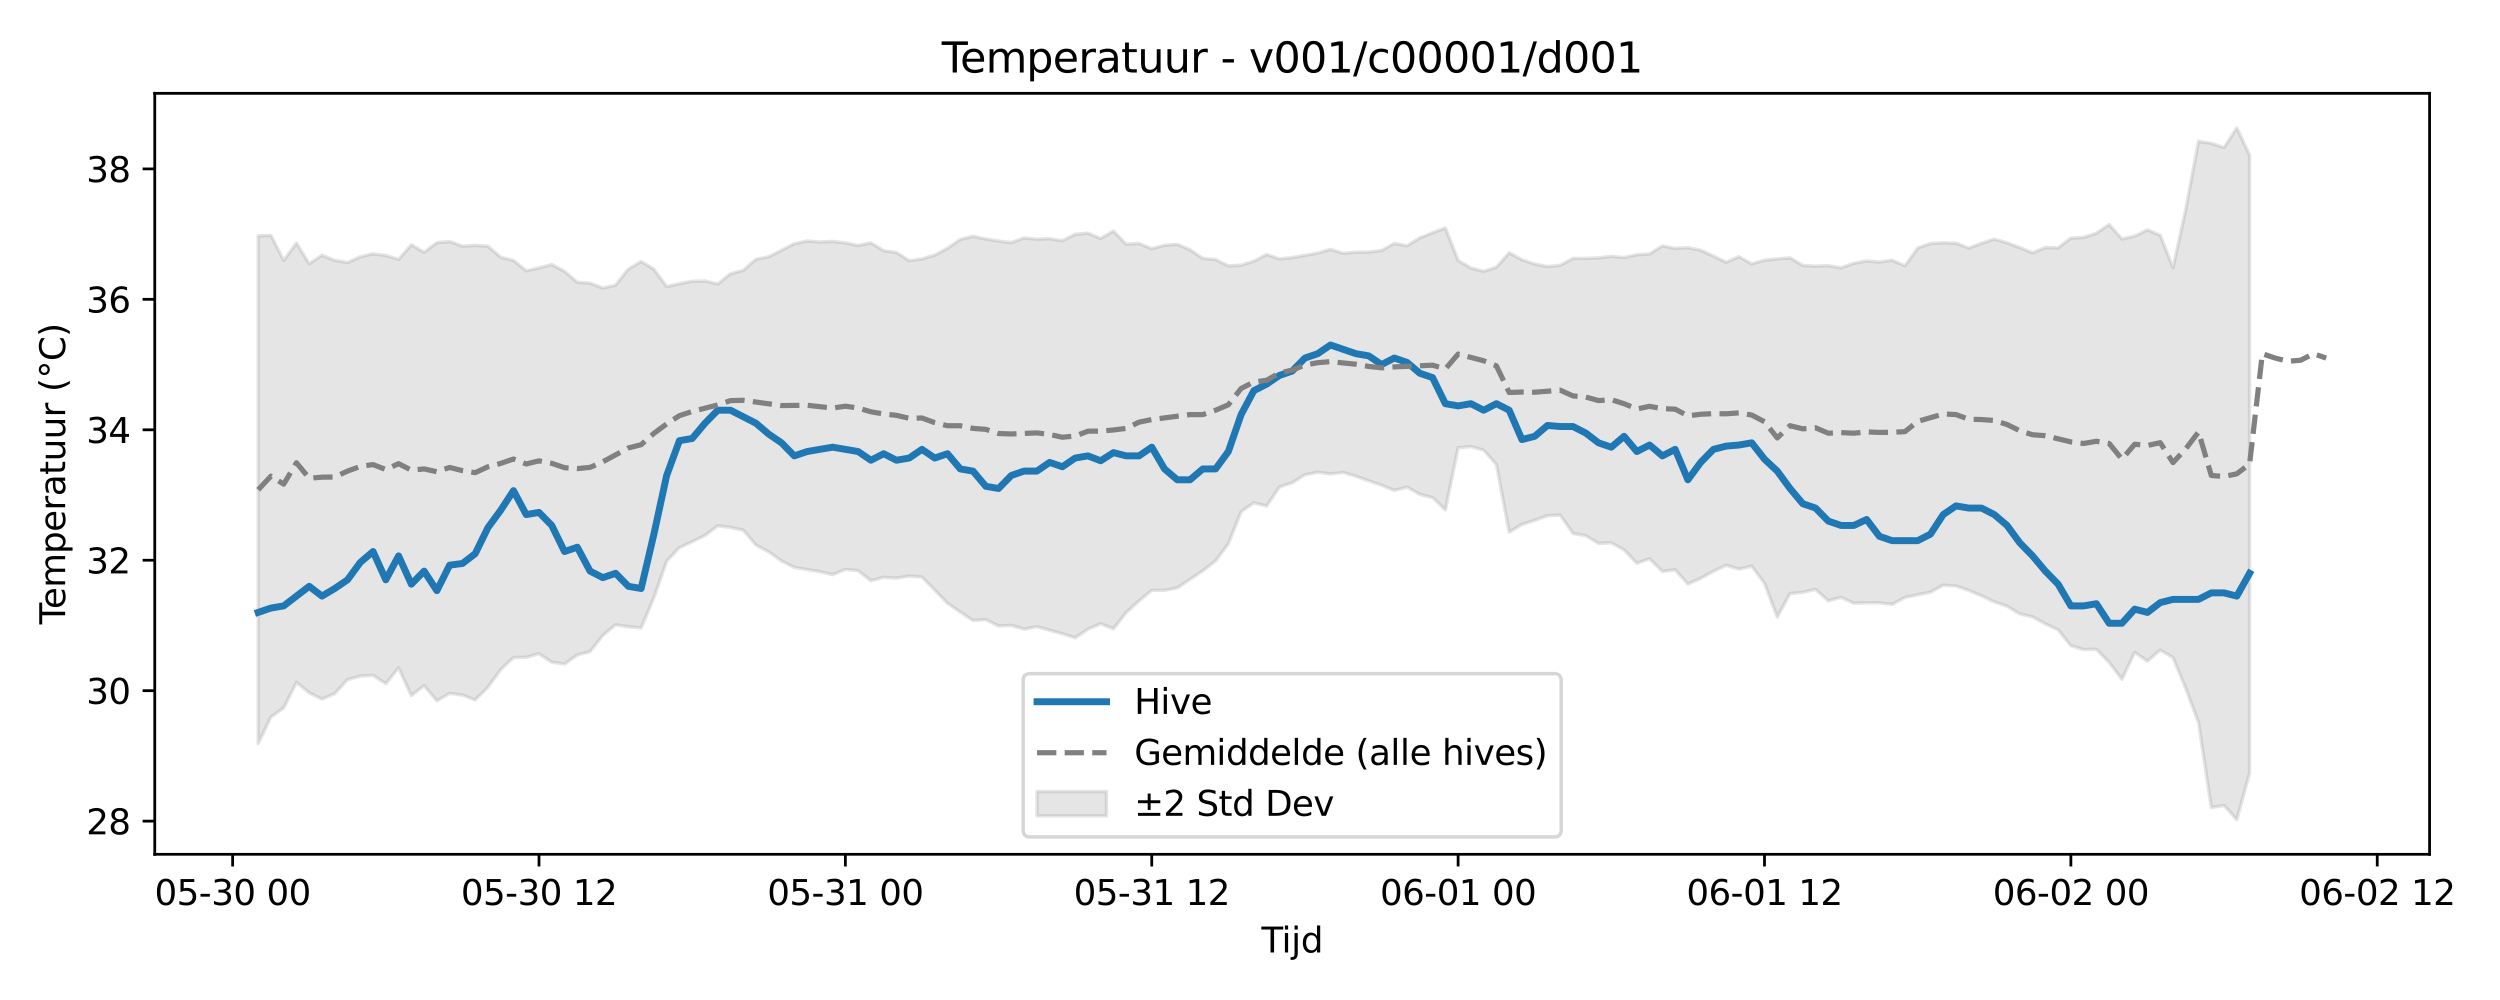 <?xml version="1.0" encoding="utf-8" standalone="no"?>
<!DOCTYPE svg PUBLIC "-//W3C//DTD SVG 1.1//EN"
  "http://www.w3.org/Graphics/SVG/1.1/DTD/svg11.dtd">
<svg xmlns:xlink="http://www.w3.org/1999/xlink" width="720pt" height="288pt" viewBox="0 0 720 288" xmlns="http://www.w3.org/2000/svg" version="1.1">
 <defs>
  <style type="text/css">*{stroke-linejoin: round; stroke-linecap: butt}</style>
 </defs>
 <g id="figure_1">
  <g id="patch_1">
   <path d="M 0 288 
L 720 288 
L 720 0 
L 0 0 
z
" style="fill: #ffffff"/>
  </g>
  <g id="axes_1">
   <g id="patch_2">
    <path d="M 44.57 246.04 
L 699.718 246.04 
L 699.718 26.88 
L 44.57 26.88 
z
" style="fill: #ffffff"/>
   </g>
   <g id="FillBetweenPolyCollection_1">
    <defs>
     <path id="m0e91d9abae" d="M 74.349 -220.047 
L 74.349 -73.829 
L 78.026 -81.509 
L 81.702 -84.121 
L 85.379 -91.454 
L 89.055 -88.489 
L 92.732 -86.667 
L 96.408 -88.245 
L 100.085 -92.261 
L 103.761 -93.288 
L 107.438 -93.508 
L 111.114 -91.112 
L 114.791 -95.648 
L 118.467 -87.678 
L 122.144 -90.561 
L 125.82 -86.173 
L 129.497 -88.304 
L 133.173 -87.806 
L 136.85 -86.43 
L 140.526 -90.074 
L 144.203 -95.154 
L 147.879 -98.635 
L 151.556 -98.729 
L 155.232 -99.731 
L 158.908 -97.296 
L 162.585 -96.765 
L 166.261 -99.373 
L 169.938 -100.337 
L 173.614 -104.99 
L 177.291 -108.066 
L 180.967 -107.487 
L 184.644 -107.164 
L 188.32 -115.901 
L 191.997 -126.386 
L 195.673 -130.287 
L 199.35 -131.999 
L 203.026 -133.786 
L 206.703 -136.544 
L 210.379 -136.111 
L 214.056 -135.303 
L 217.732 -131.022 
L 221.409 -129.052 
L 225.085 -126.461 
L 228.762 -124.595 
L 232.438 -123.965 
L 236.115 -123.368 
L 239.791 -122.484 
L 243.467 -123.986 
L 247.144 -123.658 
L 250.82 -120.758 
L 254.497 -121.743 
L 258.173 -121.485 
L 261.85 -122.108 
L 265.526 -121.818 
L 269.203 -118.048 
L 272.879 -114.271 
L 276.556 -111.731 
L 280.232 -109.294 
L 283.909 -109.548 
L 287.585 -107.716 
L 291.262 -107.894 
L 294.938 -106.809 
L 298.615 -107.542 
L 302.291 -106.486 
L 305.968 -105.485 
L 309.644 -104.322 
L 313.321 -106.781 
L 316.997 -108.388 
L 320.673 -106.892 
L 324.35 -111.592 
L 328.026 -114.934 
L 331.703 -117.978 
L 335.379 -117.977 
L 339.056 -118.685 
L 342.732 -121.153 
L 346.409 -123.607 
L 350.085 -126.462 
L 353.762 -131.401 
L 357.438 -140.615 
L 361.115 -143.2 
L 364.791 -142.264 
L 368.468 -147.738 
L 372.144 -148.972 
L 375.821 -151.28 
L 379.497 -151.98 
L 383.174 -151.514 
L 386.85 -151.943 
L 390.527 -150.829 
L 394.203 -149.521 
L 397.88 -148.274 
L 401.556 -146.757 
L 405.232 -147.714 
L 408.909 -145.628 
L 412.585 -144.699 
L 416.262 -141.16 
L 419.938 -159.062 
L 423.615 -159.382 
L 427.291 -158.351 
L 430.968 -154.215 
L 434.644 -134.751 
L 438.321 -136.982 
L 441.997 -138.143 
L 445.674 -139.471 
L 449.35 -139.648 
L 453.027 -134.355 
L 456.703 -133.73 
L 460.38 -131.506 
L 464.056 -131.65 
L 467.733 -129.643 
L 471.409 -125.791 
L 475.086 -127.089 
L 478.762 -123.425 
L 482.439 -123.88 
L 486.115 -119.815 
L 489.791 -121.433 
L 493.468 -123.495 
L 497.144 -125.192 
L 500.821 -124.105 
L 504.497 -124.95 
L 508.174 -120.014 
L 511.85 -110.309 
L 515.527 -117.049 
L 519.203 -117.421 
L 522.88 -118.252 
L 526.556 -114.968 
L 530.233 -115.972 
L 533.909 -114.294 
L 537.586 -114.373 
L 541.262 -114.377 
L 544.939 -113.94 
L 548.615 -115.929 
L 552.292 -116.719 
L 555.968 -117.446 
L 559.645 -119.48 
L 563.321 -119.236 
L 566.998 -117.967 
L 570.674 -116.418 
L 574.35 -114.683 
L 578.027 -113.409 
L 581.703 -111.202 
L 585.38 -110.363 
L 589.056 -108.344 
L 592.733 -106.632 
L 596.409 -102.039 
L 600.086 -100.954 
L 603.762 -100.993 
L 607.439 -97.213 
L 611.115 -92.372 
L 614.792 -100.104 
L 618.468 -97.619 
L 622.145 -100.764 
L 625.821 -98.645 
L 629.498 -89.745 
L 633.174 -79.896 
L 636.851 -55.437 
L 640.527 -56.009 
L 644.204 -51.922 
L 647.88 -65.365 
L 647.88 -243.35 
L 647.88 -243.35 
L 644.204 -251.158 
L 640.527 -245.505 
L 636.851 -246.704 
L 633.174 -247.29 
L 629.498 -227.736 
L 625.821 -210.905 
L 622.145 -220.251 
L 618.468 -221.786 
L 614.792 -220.016 
L 611.115 -219.161 
L 607.439 -223.354 
L 603.762 -220.826 
L 600.086 -219.613 
L 596.409 -219.423 
L 592.733 -216.618 
L 589.056 -216.695 
L 585.38 -215.213 
L 581.703 -216.7 
L 578.027 -218.071 
L 574.35 -219.123 
L 570.674 -217.924 
L 566.998 -216.555 
L 563.321 -217.968 
L 559.645 -218.082 
L 555.968 -217.881 
L 552.292 -216.55 
L 548.615 -211.436 
L 544.939 -213.067 
L 541.262 -212.541 
L 537.586 -212.858 
L 533.909 -212.176 
L 530.233 -210.856 
L 526.556 -211.503 
L 522.88 -211.35 
L 519.203 -211.554 
L 515.527 -213.76 
L 511.85 -213.434 
L 508.174 -213.076 
L 504.497 -211.986 
L 500.821 -214.083 
L 497.144 -212.46 
L 493.468 -214.247 
L 489.791 -215.95 
L 486.115 -216.674 
L 482.439 -216.455 
L 478.762 -217.179 
L 475.086 -214.856 
L 471.409 -214.634 
L 467.733 -213.823 
L 464.056 -214.141 
L 460.38 -213.749 
L 456.703 -213.583 
L 453.027 -213.584 
L 449.35 -211.6 
L 445.674 -211.241 
L 441.997 -211.942 
L 438.321 -213.192 
L 434.644 -215.185 
L 430.968 -211.041 
L 427.291 -209.848 
L 423.615 -210.799 
L 419.938 -212.998 
L 416.262 -222.343 
L 412.585 -220.95 
L 408.909 -219.484 
L 405.232 -217.219 
L 401.556 -217.908 
L 397.88 -215.855 
L 394.203 -215.413 
L 390.527 -215.357 
L 386.85 -215.047 
L 383.174 -216.192 
L 379.497 -215.1 
L 375.821 -214.459 
L 372.144 -213.815 
L 368.468 -213.439 
L 364.791 -214.709 
L 361.115 -212.789 
L 357.438 -211.617 
L 353.762 -211.439 
L 350.085 -213.247 
L 346.409 -213.597 
L 342.732 -216.051 
L 339.056 -217.625 
L 335.379 -217.35 
L 331.703 -216.364 
L 328.026 -217.888 
L 324.35 -217.651 
L 320.673 -221.457 
L 316.997 -219.29 
L 313.321 -220.852 
L 309.644 -220.539 
L 305.968 -218.661 
L 302.291 -219.269 
L 298.615 -219.108 
L 294.938 -219.483 
L 291.262 -218.129 
L 287.585 -218.576 
L 283.909 -219.159 
L 280.232 -219.95 
L 276.556 -219.033 
L 272.879 -216.493 
L 269.203 -214.505 
L 265.526 -213.419 
L 261.85 -212.95 
L 258.173 -215.272 
L 254.497 -215.819 
L 250.82 -218.057 
L 247.144 -217.303 
L 243.467 -218.048 
L 239.791 -218.477 
L 236.115 -218.309 
L 232.438 -218.606 
L 228.762 -217.797 
L 225.085 -215.932 
L 221.409 -214.056 
L 217.732 -213.339 
L 214.056 -210.131 
L 210.379 -209.144 
L 206.703 -206.206 
L 203.026 -207.086 
L 199.35 -206.995 
L 195.673 -206.292 
L 191.997 -205.451 
L 188.32 -210.481 
L 184.644 -212.687 
L 180.967 -210.486 
L 177.291 -205.882 
L 173.614 -205.023 
L 169.938 -206.455 
L 166.261 -206.704 
L 162.585 -209.848 
L 158.908 -211.822 
L 155.232 -210.818 
L 151.556 -210.031 
L 147.879 -212.987 
L 144.203 -213.919 
L 140.526 -217.076 
L 136.85 -217.321 
L 133.173 -217.108 
L 129.497 -218.444 
L 125.82 -218.114 
L 122.144 -215.337 
L 118.467 -217.504 
L 114.791 -213.29 
L 111.114 -214.428 
L 107.438 -214.895 
L 103.761 -214.04 
L 100.085 -212.384 
L 96.408 -213.002 
L 92.732 -214.49 
L 89.055 -212.042 
L 85.379 -217.992 
L 81.702 -213.011 
L 78.026 -220.214 
L 74.349 -220.047 
z
" style="stroke: #808080; stroke-opacity: 0.2"/>
    </defs>
    <g clip-path="url(#p790ca14740)">
     <use xlink:href="#m0e91d9abae" x="0" y="288" style="fill: #808080; fill-opacity: 0.2; stroke: #808080; stroke-opacity: 0.2"/>
    </g>
   </g>
   <g id="matplotlib.axis_1">
    <g id="xtick_1">
     <g id="line2d_1">
      <defs>
       <path id="maae4078d76" d="M 0 0 
L 0 3.5 
" style="stroke: #000000; stroke-width: 0.8"/>
      </defs>
      <g>
       <use xlink:href="#maae4078d76" x="66.997" y="246.04" style="stroke: #000000; stroke-width: 0.8"/>
      </g>
     </g>
     <g id="text_1">
      <!-- 05-30 00 -->
      <g transform="translate(44.516 260.638) scale(0.1 -0.1)">
       <defs>
        <path id="DejaVuSans-30" d="M 2034 4250 
Q 1547 4250 1301 3770 
Q 1056 3291 1056 2328 
Q 1056 1369 1301 889 
Q 1547 409 2034 409 
Q 2525 409 2770 889 
Q 3016 1369 3016 2328 
Q 3016 3291 2770 3770 
Q 2525 4250 2034 4250 
z
M 2034 4750 
Q 2819 4750 3233 4129 
Q 3647 3509 3647 2328 
Q 3647 1150 3233 529 
Q 2819 -91 2034 -91 
Q 1250 -91 836 529 
Q 422 1150 422 2328 
Q 422 3509 836 4129 
Q 1250 4750 2034 4750 
z
" transform="scale(0.016)"/>
        <path id="DejaVuSans-35" d="M 691 4666 
L 3169 4666 
L 3169 4134 
L 1269 4134 
L 1269 2991 
Q 1406 3038 1543 3061 
Q 1681 3084 1819 3084 
Q 2600 3084 3056 2656 
Q 3513 2228 3513 1497 
Q 3513 744 3044 326 
Q 2575 -91 1722 -91 
Q 1428 -91 1123 -41 
Q 819 9 494 109 
L 494 744 
Q 775 591 1075 516 
Q 1375 441 1709 441 
Q 2250 441 2565 725 
Q 2881 1009 2881 1497 
Q 2881 1984 2565 2268 
Q 2250 2553 1709 2553 
Q 1456 2553 1204 2497 
Q 953 2441 691 2322 
L 691 4666 
z
" transform="scale(0.016)"/>
        <path id="DejaVuSans-2d" d="M 313 2009 
L 1997 2009 
L 1997 1497 
L 313 1497 
L 313 2009 
z
" transform="scale(0.016)"/>
        <path id="DejaVuSans-33" d="M 2597 2516 
Q 3050 2419 3304 2112 
Q 3559 1806 3559 1356 
Q 3559 666 3084 287 
Q 2609 -91 1734 -91 
Q 1441 -91 1130 -33 
Q 819 25 488 141 
L 488 750 
Q 750 597 1062 519 
Q 1375 441 1716 441 
Q 2309 441 2620 675 
Q 2931 909 2931 1356 
Q 2931 1769 2642 2001 
Q 2353 2234 1838 2234 
L 1294 2234 
L 1294 2753 
L 1863 2753 
Q 2328 2753 2575 2939 
Q 2822 3125 2822 3475 
Q 2822 3834 2567 4026 
Q 2313 4219 1838 4219 
Q 1578 4219 1281 4162 
Q 984 4106 628 3988 
L 628 4550 
Q 988 4650 1302 4700 
Q 1616 4750 1894 4750 
Q 2613 4750 3031 4423 
Q 3450 4097 3450 3541 
Q 3450 3153 3228 2886 
Q 3006 2619 2597 2516 
z
" transform="scale(0.016)"/>
        <path id="DejaVuSans-20" transform="scale(0.016)"/>
       </defs>
       <use xlink:href="#DejaVuSans-30"/>
       <use xlink:href="#DejaVuSans-35" transform="translate(63.623 0)"/>
       <use xlink:href="#DejaVuSans-2d" transform="translate(127.246 0)"/>
       <use xlink:href="#DejaVuSans-33" transform="translate(163.33 0)"/>
       <use xlink:href="#DejaVuSans-30" transform="translate(226.953 0)"/>
       <use xlink:href="#DejaVuSans-20" transform="translate(290.576 0)"/>
       <use xlink:href="#DejaVuSans-30" transform="translate(322.363 0)"/>
       <use xlink:href="#DejaVuSans-30" transform="translate(385.986 0)"/>
      </g>
     </g>
    </g>
    <g id="xtick_2">
     <g id="line2d_2">
      <g>
       <use xlink:href="#maae4078d76" x="155.232" y="246.04" style="stroke: #000000; stroke-width: 0.8"/>
      </g>
     </g>
     <g id="text_2">
      <!-- 05-30 12 -->
      <g transform="translate(132.752 260.638) scale(0.1 -0.1)">
       <defs>
        <path id="DejaVuSans-31" d="M 794 531 
L 1825 531 
L 1825 4091 
L 703 3866 
L 703 4441 
L 1819 4666 
L 2450 4666 
L 2450 531 
L 3481 531 
L 3481 0 
L 794 0 
L 794 531 
z
" transform="scale(0.016)"/>
        <path id="DejaVuSans-32" d="M 1228 531 
L 3431 531 
L 3431 0 
L 469 0 
L 469 531 
Q 828 903 1448 1529 
Q 2069 2156 2228 2338 
Q 2531 2678 2651 2914 
Q 2772 3150 2772 3378 
Q 2772 3750 2511 3984 
Q 2250 4219 1831 4219 
Q 1534 4219 1204 4116 
Q 875 4013 500 3803 
L 500 4441 
Q 881 4594 1212 4672 
Q 1544 4750 1819 4750 
Q 2544 4750 2975 4387 
Q 3406 4025 3406 3419 
Q 3406 3131 3298 2873 
Q 3191 2616 2906 2266 
Q 2828 2175 2409 1742 
Q 1991 1309 1228 531 
z
" transform="scale(0.016)"/>
       </defs>
       <use xlink:href="#DejaVuSans-30"/>
       <use xlink:href="#DejaVuSans-35" transform="translate(63.623 0)"/>
       <use xlink:href="#DejaVuSans-2d" transform="translate(127.246 0)"/>
       <use xlink:href="#DejaVuSans-33" transform="translate(163.33 0)"/>
       <use xlink:href="#DejaVuSans-30" transform="translate(226.953 0)"/>
       <use xlink:href="#DejaVuSans-20" transform="translate(290.576 0)"/>
       <use xlink:href="#DejaVuSans-31" transform="translate(322.363 0)"/>
       <use xlink:href="#DejaVuSans-32" transform="translate(385.986 0)"/>
      </g>
     </g>
    </g>
    <g id="xtick_3">
     <g id="line2d_3">
      <g>
       <use xlink:href="#maae4078d76" x="243.467" y="246.04" style="stroke: #000000; stroke-width: 0.8"/>
      </g>
     </g>
     <g id="text_3">
      <!-- 05-31 00 -->
      <g transform="translate(220.987 260.638) scale(0.1 -0.1)">
       <use xlink:href="#DejaVuSans-30"/>
       <use xlink:href="#DejaVuSans-35" transform="translate(63.623 0)"/>
       <use xlink:href="#DejaVuSans-2d" transform="translate(127.246 0)"/>
       <use xlink:href="#DejaVuSans-33" transform="translate(163.33 0)"/>
       <use xlink:href="#DejaVuSans-31" transform="translate(226.953 0)"/>
       <use xlink:href="#DejaVuSans-20" transform="translate(290.576 0)"/>
       <use xlink:href="#DejaVuSans-30" transform="translate(322.363 0)"/>
       <use xlink:href="#DejaVuSans-30" transform="translate(385.986 0)"/>
      </g>
     </g>
    </g>
    <g id="xtick_4">
     <g id="line2d_4">
      <g>
       <use xlink:href="#maae4078d76" x="331.703" y="246.04" style="stroke: #000000; stroke-width: 0.8"/>
      </g>
     </g>
     <g id="text_4">
      <!-- 05-31 12 -->
      <g transform="translate(309.222 260.638) scale(0.1 -0.1)">
       <use xlink:href="#DejaVuSans-30"/>
       <use xlink:href="#DejaVuSans-35" transform="translate(63.623 0)"/>
       <use xlink:href="#DejaVuSans-2d" transform="translate(127.246 0)"/>
       <use xlink:href="#DejaVuSans-33" transform="translate(163.33 0)"/>
       <use xlink:href="#DejaVuSans-31" transform="translate(226.953 0)"/>
       <use xlink:href="#DejaVuSans-20" transform="translate(290.576 0)"/>
       <use xlink:href="#DejaVuSans-31" transform="translate(322.363 0)"/>
       <use xlink:href="#DejaVuSans-32" transform="translate(385.986 0)"/>
      </g>
     </g>
    </g>
    <g id="xtick_5">
     <g id="line2d_5">
      <g>
       <use xlink:href="#maae4078d76" x="419.938" y="246.04" style="stroke: #000000; stroke-width: 0.8"/>
      </g>
     </g>
     <g id="text_5">
      <!-- 06-01 00 -->
      <g transform="translate(397.458 260.638) scale(0.1 -0.1)">
       <defs>
        <path id="DejaVuSans-36" d="M 2113 2584 
Q 1688 2584 1439 2293 
Q 1191 2003 1191 1497 
Q 1191 994 1439 701 
Q 1688 409 2113 409 
Q 2538 409 2786 701 
Q 3034 994 3034 1497 
Q 3034 2003 2786 2293 
Q 2538 2584 2113 2584 
z
M 3366 4563 
L 3366 3988 
Q 3128 4100 2886 4159 
Q 2644 4219 2406 4219 
Q 1781 4219 1451 3797 
Q 1122 3375 1075 2522 
Q 1259 2794 1537 2939 
Q 1816 3084 2150 3084 
Q 2853 3084 3261 2657 
Q 3669 2231 3669 1497 
Q 3669 778 3244 343 
Q 2819 -91 2113 -91 
Q 1303 -91 875 529 
Q 447 1150 447 2328 
Q 447 3434 972 4092 
Q 1497 4750 2381 4750 
Q 2619 4750 2861 4703 
Q 3103 4656 3366 4563 
z
" transform="scale(0.016)"/>
       </defs>
       <use xlink:href="#DejaVuSans-30"/>
       <use xlink:href="#DejaVuSans-36" transform="translate(63.623 0)"/>
       <use xlink:href="#DejaVuSans-2d" transform="translate(127.246 0)"/>
       <use xlink:href="#DejaVuSans-30" transform="translate(163.33 0)"/>
       <use xlink:href="#DejaVuSans-31" transform="translate(226.953 0)"/>
       <use xlink:href="#DejaVuSans-20" transform="translate(290.576 0)"/>
       <use xlink:href="#DejaVuSans-30" transform="translate(322.363 0)"/>
       <use xlink:href="#DejaVuSans-30" transform="translate(385.986 0)"/>
      </g>
     </g>
    </g>
    <g id="xtick_6">
     <g id="line2d_6">
      <g>
       <use xlink:href="#maae4078d76" x="508.174" y="246.04" style="stroke: #000000; stroke-width: 0.8"/>
      </g>
     </g>
     <g id="text_6">
      <!-- 06-01 12 -->
      <g transform="translate(485.693 260.638) scale(0.1 -0.1)">
       <use xlink:href="#DejaVuSans-30"/>
       <use xlink:href="#DejaVuSans-36" transform="translate(63.623 0)"/>
       <use xlink:href="#DejaVuSans-2d" transform="translate(127.246 0)"/>
       <use xlink:href="#DejaVuSans-30" transform="translate(163.33 0)"/>
       <use xlink:href="#DejaVuSans-31" transform="translate(226.953 0)"/>
       <use xlink:href="#DejaVuSans-20" transform="translate(290.576 0)"/>
       <use xlink:href="#DejaVuSans-31" transform="translate(322.363 0)"/>
       <use xlink:href="#DejaVuSans-32" transform="translate(385.986 0)"/>
      </g>
     </g>
    </g>
    <g id="xtick_7">
     <g id="line2d_7">
      <g>
       <use xlink:href="#maae4078d76" x="596.409" y="246.04" style="stroke: #000000; stroke-width: 0.8"/>
      </g>
     </g>
     <g id="text_7">
      <!-- 06-02 00 -->
      <g transform="translate(573.929 260.638) scale(0.1 -0.1)">
       <use xlink:href="#DejaVuSans-30"/>
       <use xlink:href="#DejaVuSans-36" transform="translate(63.623 0)"/>
       <use xlink:href="#DejaVuSans-2d" transform="translate(127.246 0)"/>
       <use xlink:href="#DejaVuSans-30" transform="translate(163.33 0)"/>
       <use xlink:href="#DejaVuSans-32" transform="translate(226.953 0)"/>
       <use xlink:href="#DejaVuSans-20" transform="translate(290.576 0)"/>
       <use xlink:href="#DejaVuSans-30" transform="translate(322.363 0)"/>
       <use xlink:href="#DejaVuSans-30" transform="translate(385.986 0)"/>
      </g>
     </g>
    </g>
    <g id="xtick_8">
     <g id="line2d_8">
      <g>
       <use xlink:href="#maae4078d76" x="684.645" y="246.04" style="stroke: #000000; stroke-width: 0.8"/>
      </g>
     </g>
     <g id="text_8">
      <!-- 06-02 12 -->
      <g transform="translate(662.164 260.638) scale(0.1 -0.1)">
       <use xlink:href="#DejaVuSans-30"/>
       <use xlink:href="#DejaVuSans-36" transform="translate(63.623 0)"/>
       <use xlink:href="#DejaVuSans-2d" transform="translate(127.246 0)"/>
       <use xlink:href="#DejaVuSans-30" transform="translate(163.33 0)"/>
       <use xlink:href="#DejaVuSans-32" transform="translate(226.953 0)"/>
       <use xlink:href="#DejaVuSans-20" transform="translate(290.576 0)"/>
       <use xlink:href="#DejaVuSans-31" transform="translate(322.363 0)"/>
       <use xlink:href="#DejaVuSans-32" transform="translate(385.986 0)"/>
      </g>
     </g>
    </g>
    <g id="text_9">
     <!-- Tijd -->
     <g transform="translate(363.294 274.317) scale(0.1 -0.1)">
      <defs>
       <path id="DejaVuSans-54" d="M -19 4666 
L 3928 4666 
L 3928 4134 
L 2272 4134 
L 2272 0 
L 1638 0 
L 1638 4134 
L -19 4134 
L -19 4666 
z
" transform="scale(0.016)"/>
       <path id="DejaVuSans-69" d="M 603 3500 
L 1178 3500 
L 1178 0 
L 603 0 
L 603 3500 
z
M 603 4863 
L 1178 4863 
L 1178 4134 
L 603 4134 
L 603 4863 
z
" transform="scale(0.016)"/>
       <path id="DejaVuSans-6a" d="M 603 3500 
L 1178 3500 
L 1178 -63 
Q 1178 -731 923 -1031 
Q 669 -1331 103 -1331 
L -116 -1331 
L -116 -844 
L 38 -844 
Q 366 -844 484 -692 
Q 603 -541 603 -63 
L 603 3500 
z
M 603 4863 
L 1178 4863 
L 1178 4134 
L 603 4134 
L 603 4863 
z
" transform="scale(0.016)"/>
       <path id="DejaVuSans-64" d="M 2906 2969 
L 2906 4863 
L 3481 4863 
L 3481 0 
L 2906 0 
L 2906 525 
Q 2725 213 2448 61 
Q 2172 -91 1784 -91 
Q 1150 -91 751 415 
Q 353 922 353 1747 
Q 353 2572 751 3078 
Q 1150 3584 1784 3584 
Q 2172 3584 2448 3432 
Q 2725 3281 2906 2969 
z
M 947 1747 
Q 947 1113 1208 752 
Q 1469 391 1925 391 
Q 2381 391 2643 752 
Q 2906 1113 2906 1747 
Q 2906 2381 2643 2742 
Q 2381 3103 1925 3103 
Q 1469 3103 1208 2742 
Q 947 2381 947 1747 
z
" transform="scale(0.016)"/>
      </defs>
      <use xlink:href="#DejaVuSans-54"/>
      <use xlink:href="#DejaVuSans-69" transform="translate(57.959 0)"/>
      <use xlink:href="#DejaVuSans-6a" transform="translate(85.742 0)"/>
      <use xlink:href="#DejaVuSans-64" transform="translate(113.525 0)"/>
     </g>
    </g>
   </g>
   <g id="matplotlib.axis_2">
    <g id="ytick_1">
     <g id="line2d_9">
      <defs>
       <path id="m3014fb8ae8" d="M 0 0 
L -3.5 0 
" style="stroke: #000000; stroke-width: 0.8"/>
      </defs>
      <g>
       <use xlink:href="#m3014fb8ae8" x="44.57" y="236.486" style="stroke: #000000; stroke-width: 0.8"/>
      </g>
     </g>
     <g id="text_10">
      <!-- 28 -->
      <g transform="translate(24.845 240.285) scale(0.1 -0.1)">
       <defs>
        <path id="DejaVuSans-38" d="M 2034 2216 
Q 1584 2216 1326 1975 
Q 1069 1734 1069 1313 
Q 1069 891 1326 650 
Q 1584 409 2034 409 
Q 2484 409 2743 651 
Q 3003 894 3003 1313 
Q 3003 1734 2745 1975 
Q 2488 2216 2034 2216 
z
M 1403 2484 
Q 997 2584 770 2862 
Q 544 3141 544 3541 
Q 544 4100 942 4425 
Q 1341 4750 2034 4750 
Q 2731 4750 3128 4425 
Q 3525 4100 3525 3541 
Q 3525 3141 3298 2862 
Q 3072 2584 2669 2484 
Q 3125 2378 3379 2068 
Q 3634 1759 3634 1313 
Q 3634 634 3220 271 
Q 2806 -91 2034 -91 
Q 1263 -91 848 271 
Q 434 634 434 1313 
Q 434 1759 690 2068 
Q 947 2378 1403 2484 
z
M 1172 3481 
Q 1172 3119 1398 2916 
Q 1625 2713 2034 2713 
Q 2441 2713 2670 2916 
Q 2900 3119 2900 3481 
Q 2900 3844 2670 4047 
Q 2441 4250 2034 4250 
Q 1625 4250 1398 4047 
Q 1172 3844 1172 3481 
z
" transform="scale(0.016)"/>
       </defs>
       <use xlink:href="#DejaVuSans-32"/>
       <use xlink:href="#DejaVuSans-38" transform="translate(63.623 0)"/>
      </g>
     </g>
    </g>
    <g id="ytick_2">
     <g id="line2d_10">
      <g>
       <use xlink:href="#m3014fb8ae8" x="44.57" y="198.917" style="stroke: #000000; stroke-width: 0.8"/>
      </g>
     </g>
     <g id="text_11">
      <!-- 30 -->
      <g transform="translate(24.845 202.717) scale(0.1 -0.1)">
       <use xlink:href="#DejaVuSans-33"/>
       <use xlink:href="#DejaVuSans-30" transform="translate(63.623 0)"/>
      </g>
     </g>
    </g>
    <g id="ytick_3">
     <g id="line2d_11">
      <g>
       <use xlink:href="#m3014fb8ae8" x="44.57" y="161.349" style="stroke: #000000; stroke-width: 0.8"/>
      </g>
     </g>
     <g id="text_12">
      <!-- 32 -->
      <g transform="translate(24.845 165.148) scale(0.1 -0.1)">
       <use xlink:href="#DejaVuSans-33"/>
       <use xlink:href="#DejaVuSans-32" transform="translate(63.623 0)"/>
      </g>
     </g>
    </g>
    <g id="ytick_4">
     <g id="line2d_12">
      <g>
       <use xlink:href="#m3014fb8ae8" x="44.57" y="123.781" style="stroke: #000000; stroke-width: 0.8"/>
      </g>
     </g>
     <g id="text_13">
      <!-- 34 -->
      <g transform="translate(24.845 127.58) scale(0.1 -0.1)">
       <defs>
        <path id="DejaVuSans-34" d="M 2419 4116 
L 825 1625 
L 2419 1625 
L 2419 4116 
z
M 2253 4666 
L 3047 4666 
L 3047 1625 
L 3713 1625 
L 3713 1100 
L 3047 1100 
L 3047 0 
L 2419 0 
L 2419 1100 
L 313 1100 
L 313 1709 
L 2253 4666 
z
" transform="scale(0.016)"/>
       </defs>
       <use xlink:href="#DejaVuSans-33"/>
       <use xlink:href="#DejaVuSans-34" transform="translate(63.623 0)"/>
      </g>
     </g>
    </g>
    <g id="ytick_5">
     <g id="line2d_13">
      <g>
       <use xlink:href="#m3014fb8ae8" x="44.57" y="86.212" style="stroke: #000000; stroke-width: 0.8"/>
      </g>
     </g>
     <g id="text_14">
      <!-- 36 -->
      <g transform="translate(24.845 90.012) scale(0.1 -0.1)">
       <use xlink:href="#DejaVuSans-33"/>
       <use xlink:href="#DejaVuSans-36" transform="translate(63.623 0)"/>
      </g>
     </g>
    </g>
    <g id="ytick_6">
     <g id="line2d_14">
      <g>
       <use xlink:href="#m3014fb8ae8" x="44.57" y="48.644" style="stroke: #000000; stroke-width: 0.8"/>
      </g>
     </g>
     <g id="text_15">
      <!-- 38 -->
      <g transform="translate(24.845 52.443) scale(0.1 -0.1)">
       <use xlink:href="#DejaVuSans-33"/>
       <use xlink:href="#DejaVuSans-38" transform="translate(63.623 0)"/>
      </g>
     </g>
    </g>
    <g id="text_16">
     <!-- Temperatuur (°C) -->
     <g transform="translate(18.765 179.816) rotate(-90) scale(0.1 -0.1)">
      <defs>
       <path id="DejaVuSans-65" d="M 3597 1894 
L 3597 1613 
L 953 1613 
Q 991 1019 1311 708 
Q 1631 397 2203 397 
Q 2534 397 2845 478 
Q 3156 559 3463 722 
L 3463 178 
Q 3153 47 2828 -22 
Q 2503 -91 2169 -91 
Q 1331 -91 842 396 
Q 353 884 353 1716 
Q 353 2575 817 3079 
Q 1281 3584 2069 3584 
Q 2775 3584 3186 3129 
Q 3597 2675 3597 1894 
z
M 3022 2063 
Q 3016 2534 2758 2815 
Q 2500 3097 2075 3097 
Q 1594 3097 1305 2825 
Q 1016 2553 972 2059 
L 3022 2063 
z
" transform="scale(0.016)"/>
       <path id="DejaVuSans-6d" d="M 3328 2828 
Q 3544 3216 3844 3400 
Q 4144 3584 4550 3584 
Q 5097 3584 5394 3201 
Q 5691 2819 5691 2113 
L 5691 0 
L 5113 0 
L 5113 2094 
Q 5113 2597 4934 2840 
Q 4756 3084 4391 3084 
Q 3944 3084 3684 2787 
Q 3425 2491 3425 1978 
L 3425 0 
L 2847 0 
L 2847 2094 
Q 2847 2600 2669 2842 
Q 2491 3084 2119 3084 
Q 1678 3084 1418 2786 
Q 1159 2488 1159 1978 
L 1159 0 
L 581 0 
L 581 3500 
L 1159 3500 
L 1159 2956 
Q 1356 3278 1631 3431 
Q 1906 3584 2284 3584 
Q 2666 3584 2933 3390 
Q 3200 3197 3328 2828 
z
" transform="scale(0.016)"/>
       <path id="DejaVuSans-70" d="M 1159 525 
L 1159 -1331 
L 581 -1331 
L 581 3500 
L 1159 3500 
L 1159 2969 
Q 1341 3281 1617 3432 
Q 1894 3584 2278 3584 
Q 2916 3584 3314 3078 
Q 3713 2572 3713 1747 
Q 3713 922 3314 415 
Q 2916 -91 2278 -91 
Q 1894 -91 1617 61 
Q 1341 213 1159 525 
z
M 3116 1747 
Q 3116 2381 2855 2742 
Q 2594 3103 2138 3103 
Q 1681 3103 1420 2742 
Q 1159 2381 1159 1747 
Q 1159 1113 1420 752 
Q 1681 391 2138 391 
Q 2594 391 2855 752 
Q 3116 1113 3116 1747 
z
" transform="scale(0.016)"/>
       <path id="DejaVuSans-72" d="M 2631 2963 
Q 2534 3019 2420 3045 
Q 2306 3072 2169 3072 
Q 1681 3072 1420 2755 
Q 1159 2438 1159 1844 
L 1159 0 
L 581 0 
L 581 3500 
L 1159 3500 
L 1159 2956 
Q 1341 3275 1631 3429 
Q 1922 3584 2338 3584 
Q 2397 3584 2469 3576 
Q 2541 3569 2628 3553 
L 2631 2963 
z
" transform="scale(0.016)"/>
       <path id="DejaVuSans-61" d="M 2194 1759 
Q 1497 1759 1228 1600 
Q 959 1441 959 1056 
Q 959 750 1161 570 
Q 1363 391 1709 391 
Q 2188 391 2477 730 
Q 2766 1069 2766 1631 
L 2766 1759 
L 2194 1759 
z
M 3341 1997 
L 3341 0 
L 2766 0 
L 2766 531 
Q 2569 213 2275 61 
Q 1981 -91 1556 -91 
Q 1019 -91 701 211 
Q 384 513 384 1019 
Q 384 1609 779 1909 
Q 1175 2209 1959 2209 
L 2766 2209 
L 2766 2266 
Q 2766 2663 2505 2880 
Q 2244 3097 1772 3097 
Q 1472 3097 1187 3025 
Q 903 2953 641 2809 
L 641 3341 
Q 956 3463 1253 3523 
Q 1550 3584 1831 3584 
Q 2591 3584 2966 3190 
Q 3341 2797 3341 1997 
z
" transform="scale(0.016)"/>
       <path id="DejaVuSans-74" d="M 1172 4494 
L 1172 3500 
L 2356 3500 
L 2356 3053 
L 1172 3053 
L 1172 1153 
Q 1172 725 1289 603 
Q 1406 481 1766 481 
L 2356 481 
L 2356 0 
L 1766 0 
Q 1100 0 847 248 
Q 594 497 594 1153 
L 594 3053 
L 172 3053 
L 172 3500 
L 594 3500 
L 594 4494 
L 1172 4494 
z
" transform="scale(0.016)"/>
       <path id="DejaVuSans-75" d="M 544 1381 
L 544 3500 
L 1119 3500 
L 1119 1403 
Q 1119 906 1312 657 
Q 1506 409 1894 409 
Q 2359 409 2629 706 
Q 2900 1003 2900 1516 
L 2900 3500 
L 3475 3500 
L 3475 0 
L 2900 0 
L 2900 538 
Q 2691 219 2414 64 
Q 2138 -91 1772 -91 
Q 1169 -91 856 284 
Q 544 659 544 1381 
z
M 1991 3584 
L 1991 3584 
z
" transform="scale(0.016)"/>
       <path id="DejaVuSans-28" d="M 1984 4856 
Q 1566 4138 1362 3434 
Q 1159 2731 1159 2009 
Q 1159 1288 1364 580 
Q 1569 -128 1984 -844 
L 1484 -844 
Q 1016 -109 783 600 
Q 550 1309 550 2009 
Q 550 2706 781 3412 
Q 1013 4119 1484 4856 
L 1984 4856 
z
" transform="scale(0.016)"/>
       <path id="DejaVuSans-b0" d="M 1600 4347 
Q 1350 4347 1178 4173 
Q 1006 4000 1006 3750 
Q 1006 3503 1178 3333 
Q 1350 3163 1600 3163 
Q 1850 3163 2022 3333 
Q 2194 3503 2194 3750 
Q 2194 3997 2020 4172 
Q 1847 4347 1600 4347 
z
M 1600 4750 
Q 1800 4750 1984 4673 
Q 2169 4597 2303 4453 
Q 2447 4313 2519 4134 
Q 2591 3956 2591 3750 
Q 2591 3338 2302 3052 
Q 2013 2766 1594 2766 
Q 1172 2766 890 3047 
Q 609 3328 609 3750 
Q 609 4169 896 4459 
Q 1184 4750 1600 4750 
z
" transform="scale(0.016)"/>
       <path id="DejaVuSans-43" d="M 4122 4306 
L 4122 3641 
Q 3803 3938 3442 4084 
Q 3081 4231 2675 4231 
Q 1875 4231 1450 3742 
Q 1025 3253 1025 2328 
Q 1025 1406 1450 917 
Q 1875 428 2675 428 
Q 3081 428 3442 575 
Q 3803 722 4122 1019 
L 4122 359 
Q 3791 134 3420 21 
Q 3050 -91 2638 -91 
Q 1578 -91 968 557 
Q 359 1206 359 2328 
Q 359 3453 968 4101 
Q 1578 4750 2638 4750 
Q 3056 4750 3426 4639 
Q 3797 4528 4122 4306 
z
" transform="scale(0.016)"/>
       <path id="DejaVuSans-29" d="M 513 4856 
L 1013 4856 
Q 1481 4119 1714 3412 
Q 1947 2706 1947 2009 
Q 1947 1309 1714 600 
Q 1481 -109 1013 -844 
L 513 -844 
Q 928 -128 1133 580 
Q 1338 1288 1338 2009 
Q 1338 2731 1133 3434 
Q 928 4138 513 4856 
z
" transform="scale(0.016)"/>
      </defs>
      <use xlink:href="#DejaVuSans-54"/>
      <use xlink:href="#DejaVuSans-65" transform="translate(44.084 0)"/>
      <use xlink:href="#DejaVuSans-6d" transform="translate(105.607 0)"/>
      <use xlink:href="#DejaVuSans-70" transform="translate(203.02 0)"/>
      <use xlink:href="#DejaVuSans-65" transform="translate(266.496 0)"/>
      <use xlink:href="#DejaVuSans-72" transform="translate(328.02 0)"/>
      <use xlink:href="#DejaVuSans-61" transform="translate(369.133 0)"/>
      <use xlink:href="#DejaVuSans-74" transform="translate(430.412 0)"/>
      <use xlink:href="#DejaVuSans-75" transform="translate(469.621 0)"/>
      <use xlink:href="#DejaVuSans-75" transform="translate(533 0)"/>
      <use xlink:href="#DejaVuSans-72" transform="translate(596.379 0)"/>
      <use xlink:href="#DejaVuSans-20" transform="translate(637.492 0)"/>
      <use xlink:href="#DejaVuSans-28" transform="translate(669.279 0)"/>
      <use xlink:href="#DejaVuSans-b0" transform="translate(708.293 0)"/>
      <use xlink:href="#DejaVuSans-43" transform="translate(758.293 0)"/>
      <use xlink:href="#DejaVuSans-29" transform="translate(828.117 0)"/>
     </g>
    </g>
   </g>
   <g id="line2d_15">
    <path d="M 74.349 176.376 
L 78.026 175.124 
L 81.702 174.498 
L 89.055 168.863 
L 92.732 171.68 
L 96.408 169.489 
L 100.085 166.984 
L 103.761 161.975 
L 107.438 158.844 
L 111.114 166.984 
L 114.791 160.097 
L 118.467 168.237 
L 122.144 164.48 
L 125.82 170.115 
L 129.497 162.758 
L 133.173 162.288 
L 136.85 159.471 
L 140.526 151.957 
L 144.203 146.948 
L 147.879 141.313 
L 151.556 148.2 
L 155.232 147.574 
L 158.908 151.331 
L 162.585 158.844 
L 166.261 157.592 
L 169.938 164.48 
L 173.614 166.358 
L 177.291 165.106 
L 180.967 168.863 
L 184.644 169.489 
L 188.32 153.835 
L 191.997 136.93 
L 195.673 126.911 
L 199.35 126.285 
L 203.026 121.902 
L 206.703 118.145 
L 210.379 118.145 
L 217.732 121.902 
L 221.409 125.033 
L 225.085 127.538 
L 228.762 131.294 
L 232.438 130.042 
L 239.791 128.79 
L 247.144 130.042 
L 250.82 132.547 
L 254.497 130.668 
L 258.173 132.547 
L 261.85 131.92 
L 265.526 129.416 
L 269.203 131.92 
L 272.879 130.668 
L 276.556 135.051 
L 280.232 135.677 
L 283.909 140.06 
L 287.585 140.686 
L 291.262 136.93 
L 294.938 135.677 
L 298.615 135.677 
L 302.291 133.173 
L 305.968 134.425 
L 309.644 131.92 
L 313.321 131.294 
L 316.997 132.703 
L 320.673 130.355 
L 324.35 131.294 
L 328.026 131.294 
L 331.703 128.79 
L 335.379 135.051 
L 339.056 138.182 
L 342.732 138.182 
L 346.409 135.051 
L 350.085 135.051 
L 353.762 130.042 
L 357.438 119.398 
L 361.115 112.51 
L 364.791 110.632 
L 368.468 108.127 
L 372.144 106.875 
L 375.821 103.118 
L 379.497 101.866 
L 383.174 99.361 
L 390.527 101.866 
L 394.203 102.492 
L 397.88 104.996 
L 401.556 103.118 
L 405.232 104.37 
L 408.909 107.501 
L 412.585 108.753 
L 416.262 116.267 
L 419.938 116.893 
L 423.615 116.267 
L 427.291 118.145 
L 430.968 116.267 
L 434.644 118.145 
L 438.321 126.598 
L 441.997 125.659 
L 445.674 122.528 
L 449.35 122.841 
L 453.027 122.841 
L 456.703 124.72 
L 460.38 127.538 
L 464.056 128.79 
L 467.733 125.659 
L 471.409 130.042 
L 475.086 128.164 
L 478.762 131.294 
L 482.439 129.416 
L 486.115 138.182 
L 489.791 133.173 
L 493.468 129.416 
L 497.144 128.477 
L 500.821 128.164 
L 504.497 127.538 
L 508.174 132.234 
L 511.85 135.677 
L 515.527 140.686 
L 519.203 145.069 
L 522.88 146.322 
L 526.556 150.079 
L 530.233 151.331 
L 533.909 151.331 
L 537.586 149.609 
L 541.262 154.462 
L 544.939 155.714 
L 552.292 155.714 
L 555.968 153.835 
L 559.645 148.2 
L 563.321 145.696 
L 566.998 146.322 
L 570.674 146.322 
L 574.35 148.2 
L 578.027 151.331 
L 581.703 156.34 
L 585.38 160.097 
L 589.056 164.48 
L 592.733 168.237 
L 596.409 174.498 
L 600.086 174.498 
L 603.762 173.872 
L 607.439 179.507 
L 611.115 179.507 
L 614.792 175.437 
L 618.468 176.376 
L 622.145 173.559 
L 625.821 172.62 
L 633.174 172.62 
L 636.851 170.741 
L 640.527 170.741 
L 644.204 171.68 
L 647.88 165.106 
L 647.88 165.106 
" clip-path="url(#p790ca14740)" style="fill: none; stroke: #1f77b4; stroke-width: 2; stroke-linecap: square"/>
   </g>
   <g id="line2d_16">
    <path d="M 74.349 141.062 
L 78.026 137.138 
L 81.702 139.434 
L 85.379 133.277 
L 89.055 137.735 
L 92.732 137.422 
L 96.408 137.377 
L 100.085 135.677 
L 103.761 134.336 
L 107.438 133.799 
L 111.114 135.23 
L 114.791 133.531 
L 118.467 135.409 
L 122.144 135.051 
L 125.82 135.856 
L 129.497 134.626 
L 133.173 135.543 
L 136.85 136.125 
L 140.526 134.425 
L 144.203 133.463 
L 147.879 132.189 
L 151.556 133.62 
L 155.232 132.726 
L 158.908 133.441 
L 162.585 134.693 
L 166.261 134.962 
L 169.938 134.604 
L 173.614 132.994 
L 180.967 129.013 
L 184.644 128.074 
L 188.32 124.809 
L 191.997 122.081 
L 195.673 119.711 
L 199.35 118.503 
L 206.703 116.625 
L 210.379 115.373 
L 214.056 115.283 
L 225.085 116.804 
L 232.438 116.714 
L 239.791 117.519 
L 243.467 116.983 
L 247.144 117.519 
L 250.82 118.593 
L 254.497 119.219 
L 258.173 119.621 
L 261.85 120.471 
L 265.526 120.382 
L 269.203 121.723 
L 272.879 122.618 
L 276.556 122.618 
L 280.232 123.378 
L 283.909 123.647 
L 287.585 124.854 
L 291.262 124.988 
L 298.615 124.675 
L 302.291 125.122 
L 305.968 125.927 
L 309.644 125.57 
L 313.321 124.183 
L 316.997 124.161 
L 320.673 123.825 
L 324.35 123.378 
L 328.026 121.589 
L 331.703 120.829 
L 342.732 119.398 
L 346.409 119.398 
L 350.085 118.145 
L 353.762 116.58 
L 357.438 111.884 
L 361.115 110.006 
L 364.791 109.514 
L 368.468 107.412 
L 372.144 106.607 
L 375.821 105.131 
L 379.497 104.46 
L 383.174 104.147 
L 390.527 104.907 
L 394.203 105.533 
L 397.88 105.936 
L 401.556 105.667 
L 412.585 105.175 
L 416.262 106.249 
L 419.938 101.97 
L 427.291 103.901 
L 430.968 105.372 
L 434.644 113.032 
L 438.321 112.913 
L 441.997 112.957 
L 449.35 112.376 
L 453.027 114.031 
L 456.703 114.344 
L 460.38 115.373 
L 464.056 115.104 
L 467.733 116.267 
L 471.409 117.788 
L 475.086 117.027 
L 478.762 117.698 
L 482.439 117.832 
L 486.115 119.755 
L 489.791 119.308 
L 493.468 119.129 
L 497.144 119.174 
L 500.821 118.906 
L 504.497 119.532 
L 508.174 121.455 
L 511.85 126.129 
L 515.527 122.595 
L 519.203 123.512 
L 522.88 123.199 
L 526.556 124.765 
L 530.233 124.586 
L 533.909 124.765 
L 537.586 124.384 
L 541.262 124.541 
L 544.939 124.496 
L 548.615 124.317 
L 552.292 121.366 
L 559.645 119.219 
L 563.321 119.398 
L 566.998 120.739 
L 570.674 120.829 
L 574.35 121.097 
L 578.027 122.26 
L 581.703 124.049 
L 585.38 125.212 
L 589.056 125.48 
L 596.409 127.269 
L 600.086 127.716 
L 603.762 127.09 
L 607.439 127.716 
L 611.115 132.234 
L 614.792 127.94 
L 618.468 128.298 
L 622.145 127.493 
L 625.821 133.225 
L 629.498 129.259 
L 633.174 124.407 
L 636.851 136.93 
L 640.527 137.243 
L 644.204 136.46 
L 647.88 133.642 
L 651.557 101.866 
L 655.233 103.118 
L 658.909 104.057 
L 662.586 103.744 
L 666.262 101.866 
L 669.939 103.118 
L 669.939 103.118 
" clip-path="url(#p790ca14740)" style="fill: none; stroke-dasharray: 5.55,2.4; stroke-dashoffset: 0; stroke: #808080; stroke-width: 1.5"/>
   </g>
   <g id="patch_3">
    <path d="M 44.57 246.04 
L 44.57 26.88 
" style="fill: none; stroke: #000000; stroke-width: 0.8; stroke-linejoin: miter; stroke-linecap: square"/>
   </g>
   <g id="patch_4">
    <path d="M 699.718 246.04 
L 699.718 26.88 
" style="fill: none; stroke: #000000; stroke-width: 0.8; stroke-linejoin: miter; stroke-linecap: square"/>
   </g>
   <g id="patch_5">
    <path d="M 44.57 246.04 
L 699.718 246.04 
" style="fill: none; stroke: #000000; stroke-width: 0.8; stroke-linejoin: miter; stroke-linecap: square"/>
   </g>
   <g id="patch_6">
    <path d="M 44.57 26.88 
L 699.718 26.88 
" style="fill: none; stroke: #000000; stroke-width: 0.8; stroke-linejoin: miter; stroke-linecap: square"/>
   </g>
   <g id="text_17">
    <!-- Temperatuur - v001/c00001/d001 -->
    <g transform="translate(271.222 20.88) scale(0.12 -0.12)">
     <defs>
      <path id="DejaVuSans-76" d="M 191 3500 
L 800 3500 
L 1894 563 
L 2988 3500 
L 3597 3500 
L 2284 0 
L 1503 0 
L 191 3500 
z
" transform="scale(0.016)"/>
      <path id="DejaVuSans-2f" d="M 1625 4666 
L 2156 4666 
L 531 -594 
L 0 -594 
L 1625 4666 
z
" transform="scale(0.016)"/>
      <path id="DejaVuSans-63" d="M 3122 3366 
L 3122 2828 
Q 2878 2963 2633 3030 
Q 2388 3097 2138 3097 
Q 1578 3097 1268 2742 
Q 959 2388 959 1747 
Q 959 1106 1268 751 
Q 1578 397 2138 397 
Q 2388 397 2633 464 
Q 2878 531 3122 666 
L 3122 134 
Q 2881 22 2623 -34 
Q 2366 -91 2075 -91 
Q 1284 -91 818 406 
Q 353 903 353 1747 
Q 353 2603 823 3093 
Q 1294 3584 2113 3584 
Q 2378 3584 2631 3529 
Q 2884 3475 3122 3366 
z
" transform="scale(0.016)"/>
     </defs>
     <use xlink:href="#DejaVuSans-54"/>
     <use xlink:href="#DejaVuSans-65" transform="translate(44.084 0)"/>
     <use xlink:href="#DejaVuSans-6d" transform="translate(105.607 0)"/>
     <use xlink:href="#DejaVuSans-70" transform="translate(203.02 0)"/>
     <use xlink:href="#DejaVuSans-65" transform="translate(266.496 0)"/>
     <use xlink:href="#DejaVuSans-72" transform="translate(328.02 0)"/>
     <use xlink:href="#DejaVuSans-61" transform="translate(369.133 0)"/>
     <use xlink:href="#DejaVuSans-74" transform="translate(430.412 0)"/>
     <use xlink:href="#DejaVuSans-75" transform="translate(469.621 0)"/>
     <use xlink:href="#DejaVuSans-75" transform="translate(533 0)"/>
     <use xlink:href="#DejaVuSans-72" transform="translate(596.379 0)"/>
     <use xlink:href="#DejaVuSans-20" transform="translate(637.492 0)"/>
     <use xlink:href="#DejaVuSans-2d" transform="translate(669.279 0)"/>
     <use xlink:href="#DejaVuSans-20" transform="translate(705.363 0)"/>
     <use xlink:href="#DejaVuSans-76" transform="translate(737.15 0)"/>
     <use xlink:href="#DejaVuSans-30" transform="translate(796.33 0)"/>
     <use xlink:href="#DejaVuSans-30" transform="translate(859.953 0)"/>
     <use xlink:href="#DejaVuSans-31" transform="translate(923.576 0)"/>
     <use xlink:href="#DejaVuSans-2f" transform="translate(987.199 0)"/>
     <use xlink:href="#DejaVuSans-63" transform="translate(1020.891 0)"/>
     <use xlink:href="#DejaVuSans-30" transform="translate(1075.871 0)"/>
     <use xlink:href="#DejaVuSans-30" transform="translate(1139.494 0)"/>
     <use xlink:href="#DejaVuSans-30" transform="translate(1203.117 0)"/>
     <use xlink:href="#DejaVuSans-30" transform="translate(1266.74 0)"/>
     <use xlink:href="#DejaVuSans-31" transform="translate(1330.363 0)"/>
     <use xlink:href="#DejaVuSans-2f" transform="translate(1393.986 0)"/>
     <use xlink:href="#DejaVuSans-64" transform="translate(1427.678 0)"/>
     <use xlink:href="#DejaVuSans-30" transform="translate(1491.154 0)"/>
     <use xlink:href="#DejaVuSans-30" transform="translate(1554.777 0)"/>
     <use xlink:href="#DejaVuSans-31" transform="translate(1618.4 0)"/>
    </g>
   </g>
   <g id="legend_1">
    <g id="patch_7">
     <path d="M 296.672 241.04 
L 447.616 241.04 
Q 449.616 241.04 449.616 239.04 
L 449.616 196.006 
Q 449.616 194.006 447.616 194.006 
L 296.672 194.006 
Q 294.672 194.006 294.672 196.006 
L 294.672 239.04 
Q 294.672 241.04 296.672 241.04 
z
" style="fill: #ffffff; opacity: 0.8; stroke: #cccccc; stroke-linejoin: miter"/>
    </g>
    <g id="line2d_17">
     <path d="M 298.672 202.104 
L 308.672 202.104 
L 318.672 202.104 
" style="fill: none; stroke: #1f77b4; stroke-width: 2; stroke-linecap: square"/>
    </g>
    <g id="text_18">
     <!-- Hive -->
     <g transform="translate(326.672 205.604) scale(0.1 -0.1)">
      <defs>
       <path id="DejaVuSans-48" d="M 628 4666 
L 1259 4666 
L 1259 2753 
L 3553 2753 
L 3553 4666 
L 4184 4666 
L 4184 0 
L 3553 0 
L 3553 2222 
L 1259 2222 
L 1259 0 
L 628 0 
L 628 4666 
z
" transform="scale(0.016)"/>
      </defs>
      <use xlink:href="#DejaVuSans-48"/>
      <use xlink:href="#DejaVuSans-69" transform="translate(75.195 0)"/>
      <use xlink:href="#DejaVuSans-76" transform="translate(102.979 0)"/>
      <use xlink:href="#DejaVuSans-65" transform="translate(162.158 0)"/>
     </g>
    </g>
    <g id="line2d_18">
     <path d="M 298.672 216.782 
L 308.672 216.782 
L 318.672 216.782 
" style="fill: none; stroke-dasharray: 5.55,2.4; stroke-dashoffset: 0; stroke: #808080; stroke-width: 1.5"/>
    </g>
    <g id="text_19">
     <!-- Gemiddelde (alle hives) -->
     <g transform="translate(326.672 220.282) scale(0.1 -0.1)">
      <defs>
       <path id="DejaVuSans-47" d="M 3809 666 
L 3809 1919 
L 2778 1919 
L 2778 2438 
L 4434 2438 
L 4434 434 
Q 4069 175 3628 42 
Q 3188 -91 2688 -91 
Q 1594 -91 976 548 
Q 359 1188 359 2328 
Q 359 3472 976 4111 
Q 1594 4750 2688 4750 
Q 3144 4750 3555 4637 
Q 3966 4525 4313 4306 
L 4313 3634 
Q 3963 3931 3569 4081 
Q 3175 4231 2741 4231 
Q 1884 4231 1454 3753 
Q 1025 3275 1025 2328 
Q 1025 1384 1454 906 
Q 1884 428 2741 428 
Q 3075 428 3337 486 
Q 3600 544 3809 666 
z
" transform="scale(0.016)"/>
       <path id="DejaVuSans-6c" d="M 603 4863 
L 1178 4863 
L 1178 0 
L 603 0 
L 603 4863 
z
" transform="scale(0.016)"/>
       <path id="DejaVuSans-68" d="M 3513 2113 
L 3513 0 
L 2938 0 
L 2938 2094 
Q 2938 2591 2744 2837 
Q 2550 3084 2163 3084 
Q 1697 3084 1428 2787 
Q 1159 2491 1159 1978 
L 1159 0 
L 581 0 
L 581 4863 
L 1159 4863 
L 1159 2956 
Q 1366 3272 1645 3428 
Q 1925 3584 2291 3584 
Q 2894 3584 3203 3211 
Q 3513 2838 3513 2113 
z
" transform="scale(0.016)"/>
       <path id="DejaVuSans-73" d="M 2834 3397 
L 2834 2853 
Q 2591 2978 2328 3040 
Q 2066 3103 1784 3103 
Q 1356 3103 1142 2972 
Q 928 2841 928 2578 
Q 928 2378 1081 2264 
Q 1234 2150 1697 2047 
L 1894 2003 
Q 2506 1872 2764 1633 
Q 3022 1394 3022 966 
Q 3022 478 2636 193 
Q 2250 -91 1575 -91 
Q 1294 -91 989 -36 
Q 684 19 347 128 
L 347 722 
Q 666 556 975 473 
Q 1284 391 1588 391 
Q 1994 391 2212 530 
Q 2431 669 2431 922 
Q 2431 1156 2273 1281 
Q 2116 1406 1581 1522 
L 1381 1569 
Q 847 1681 609 1914 
Q 372 2147 372 2553 
Q 372 3047 722 3315 
Q 1072 3584 1716 3584 
Q 2034 3584 2315 3537 
Q 2597 3491 2834 3397 
z
" transform="scale(0.016)"/>
      </defs>
      <use xlink:href="#DejaVuSans-47"/>
      <use xlink:href="#DejaVuSans-65" transform="translate(77.49 0)"/>
      <use xlink:href="#DejaVuSans-6d" transform="translate(139.014 0)"/>
      <use xlink:href="#DejaVuSans-69" transform="translate(236.426 0)"/>
      <use xlink:href="#DejaVuSans-64" transform="translate(264.209 0)"/>
      <use xlink:href="#DejaVuSans-64" transform="translate(327.686 0)"/>
      <use xlink:href="#DejaVuSans-65" transform="translate(391.162 0)"/>
      <use xlink:href="#DejaVuSans-6c" transform="translate(452.686 0)"/>
      <use xlink:href="#DejaVuSans-64" transform="translate(480.469 0)"/>
      <use xlink:href="#DejaVuSans-65" transform="translate(543.945 0)"/>
      <use xlink:href="#DejaVuSans-20" transform="translate(605.469 0)"/>
      <use xlink:href="#DejaVuSans-28" transform="translate(637.256 0)"/>
      <use xlink:href="#DejaVuSans-61" transform="translate(676.27 0)"/>
      <use xlink:href="#DejaVuSans-6c" transform="translate(737.549 0)"/>
      <use xlink:href="#DejaVuSans-6c" transform="translate(765.332 0)"/>
      <use xlink:href="#DejaVuSans-65" transform="translate(793.115 0)"/>
      <use xlink:href="#DejaVuSans-20" transform="translate(854.639 0)"/>
      <use xlink:href="#DejaVuSans-68" transform="translate(886.426 0)"/>
      <use xlink:href="#DejaVuSans-69" transform="translate(949.805 0)"/>
      <use xlink:href="#DejaVuSans-76" transform="translate(977.588 0)"/>
      <use xlink:href="#DejaVuSans-65" transform="translate(1036.768 0)"/>
      <use xlink:href="#DejaVuSans-73" transform="translate(1098.291 0)"/>
      <use xlink:href="#DejaVuSans-29" transform="translate(1150.391 0)"/>
     </g>
    </g>
    <g id="patch_8">
     <path d="M 298.672 234.96 
L 318.672 234.96 
L 318.672 227.96 
L 298.672 227.96 
z
" style="fill: #808080; fill-opacity: 0.2; stroke: #808080; stroke-opacity: 0.2; stroke-linejoin: miter"/>
    </g>
    <g id="text_20">
     <!-- ±2 Std Dev -->
     <g transform="translate(326.672 234.96) scale(0.1 -0.1)">
      <defs>
       <path id="DejaVuSans-b1" d="M 2944 4013 
L 2944 2803 
L 4684 2803 
L 4684 2272 
L 2944 2272 
L 2944 1063 
L 2419 1063 
L 2419 2272 
L 678 2272 
L 678 2803 
L 2419 2803 
L 2419 4013 
L 2944 4013 
z
M 678 531 
L 4684 531 
L 4684 0 
L 678 0 
L 678 531 
z
" transform="scale(0.016)"/>
       <path id="DejaVuSans-53" d="M 3425 4513 
L 3425 3897 
Q 3066 4069 2747 4153 
Q 2428 4238 2131 4238 
Q 1616 4238 1336 4038 
Q 1056 3838 1056 3469 
Q 1056 3159 1242 3001 
Q 1428 2844 1947 2747 
L 2328 2669 
Q 3034 2534 3370 2195 
Q 3706 1856 3706 1288 
Q 3706 609 3251 259 
Q 2797 -91 1919 -91 
Q 1588 -91 1214 -16 
Q 841 59 441 206 
L 441 856 
Q 825 641 1194 531 
Q 1563 422 1919 422 
Q 2459 422 2753 634 
Q 3047 847 3047 1241 
Q 3047 1584 2836 1778 
Q 2625 1972 2144 2069 
L 1759 2144 
Q 1053 2284 737 2584 
Q 422 2884 422 3419 
Q 422 4038 858 4394 
Q 1294 4750 2059 4750 
Q 2388 4750 2728 4690 
Q 3069 4631 3425 4513 
z
" transform="scale(0.016)"/>
       <path id="DejaVuSans-44" d="M 1259 4147 
L 1259 519 
L 2022 519 
Q 2988 519 3436 956 
Q 3884 1394 3884 2338 
Q 3884 3275 3436 3711 
Q 2988 4147 2022 4147 
L 1259 4147 
z
M 628 4666 
L 1925 4666 
Q 3281 4666 3915 4102 
Q 4550 3538 4550 2338 
Q 4550 1131 3912 565 
Q 3275 0 1925 0 
L 628 0 
L 628 4666 
z
" transform="scale(0.016)"/>
      </defs>
      <use xlink:href="#DejaVuSans-b1"/>
      <use xlink:href="#DejaVuSans-32" transform="translate(83.789 0)"/>
      <use xlink:href="#DejaVuSans-20" transform="translate(147.412 0)"/>
      <use xlink:href="#DejaVuSans-53" transform="translate(179.199 0)"/>
      <use xlink:href="#DejaVuSans-74" transform="translate(242.676 0)"/>
      <use xlink:href="#DejaVuSans-64" transform="translate(281.885 0)"/>
      <use xlink:href="#DejaVuSans-20" transform="translate(345.361 0)"/>
      <use xlink:href="#DejaVuSans-44" transform="translate(377.148 0)"/>
      <use xlink:href="#DejaVuSans-65" transform="translate(454.15 0)"/>
      <use xlink:href="#DejaVuSans-76" transform="translate(515.674 0)"/>
     </g>
    </g>
   </g>
  </g>
 </g>
 <defs>
  <clipPath id="p790ca14740">
   <rect x="44.57" y="26.88" width="655.148" height="219.16"/>
  </clipPath>
 </defs>
</svg>
